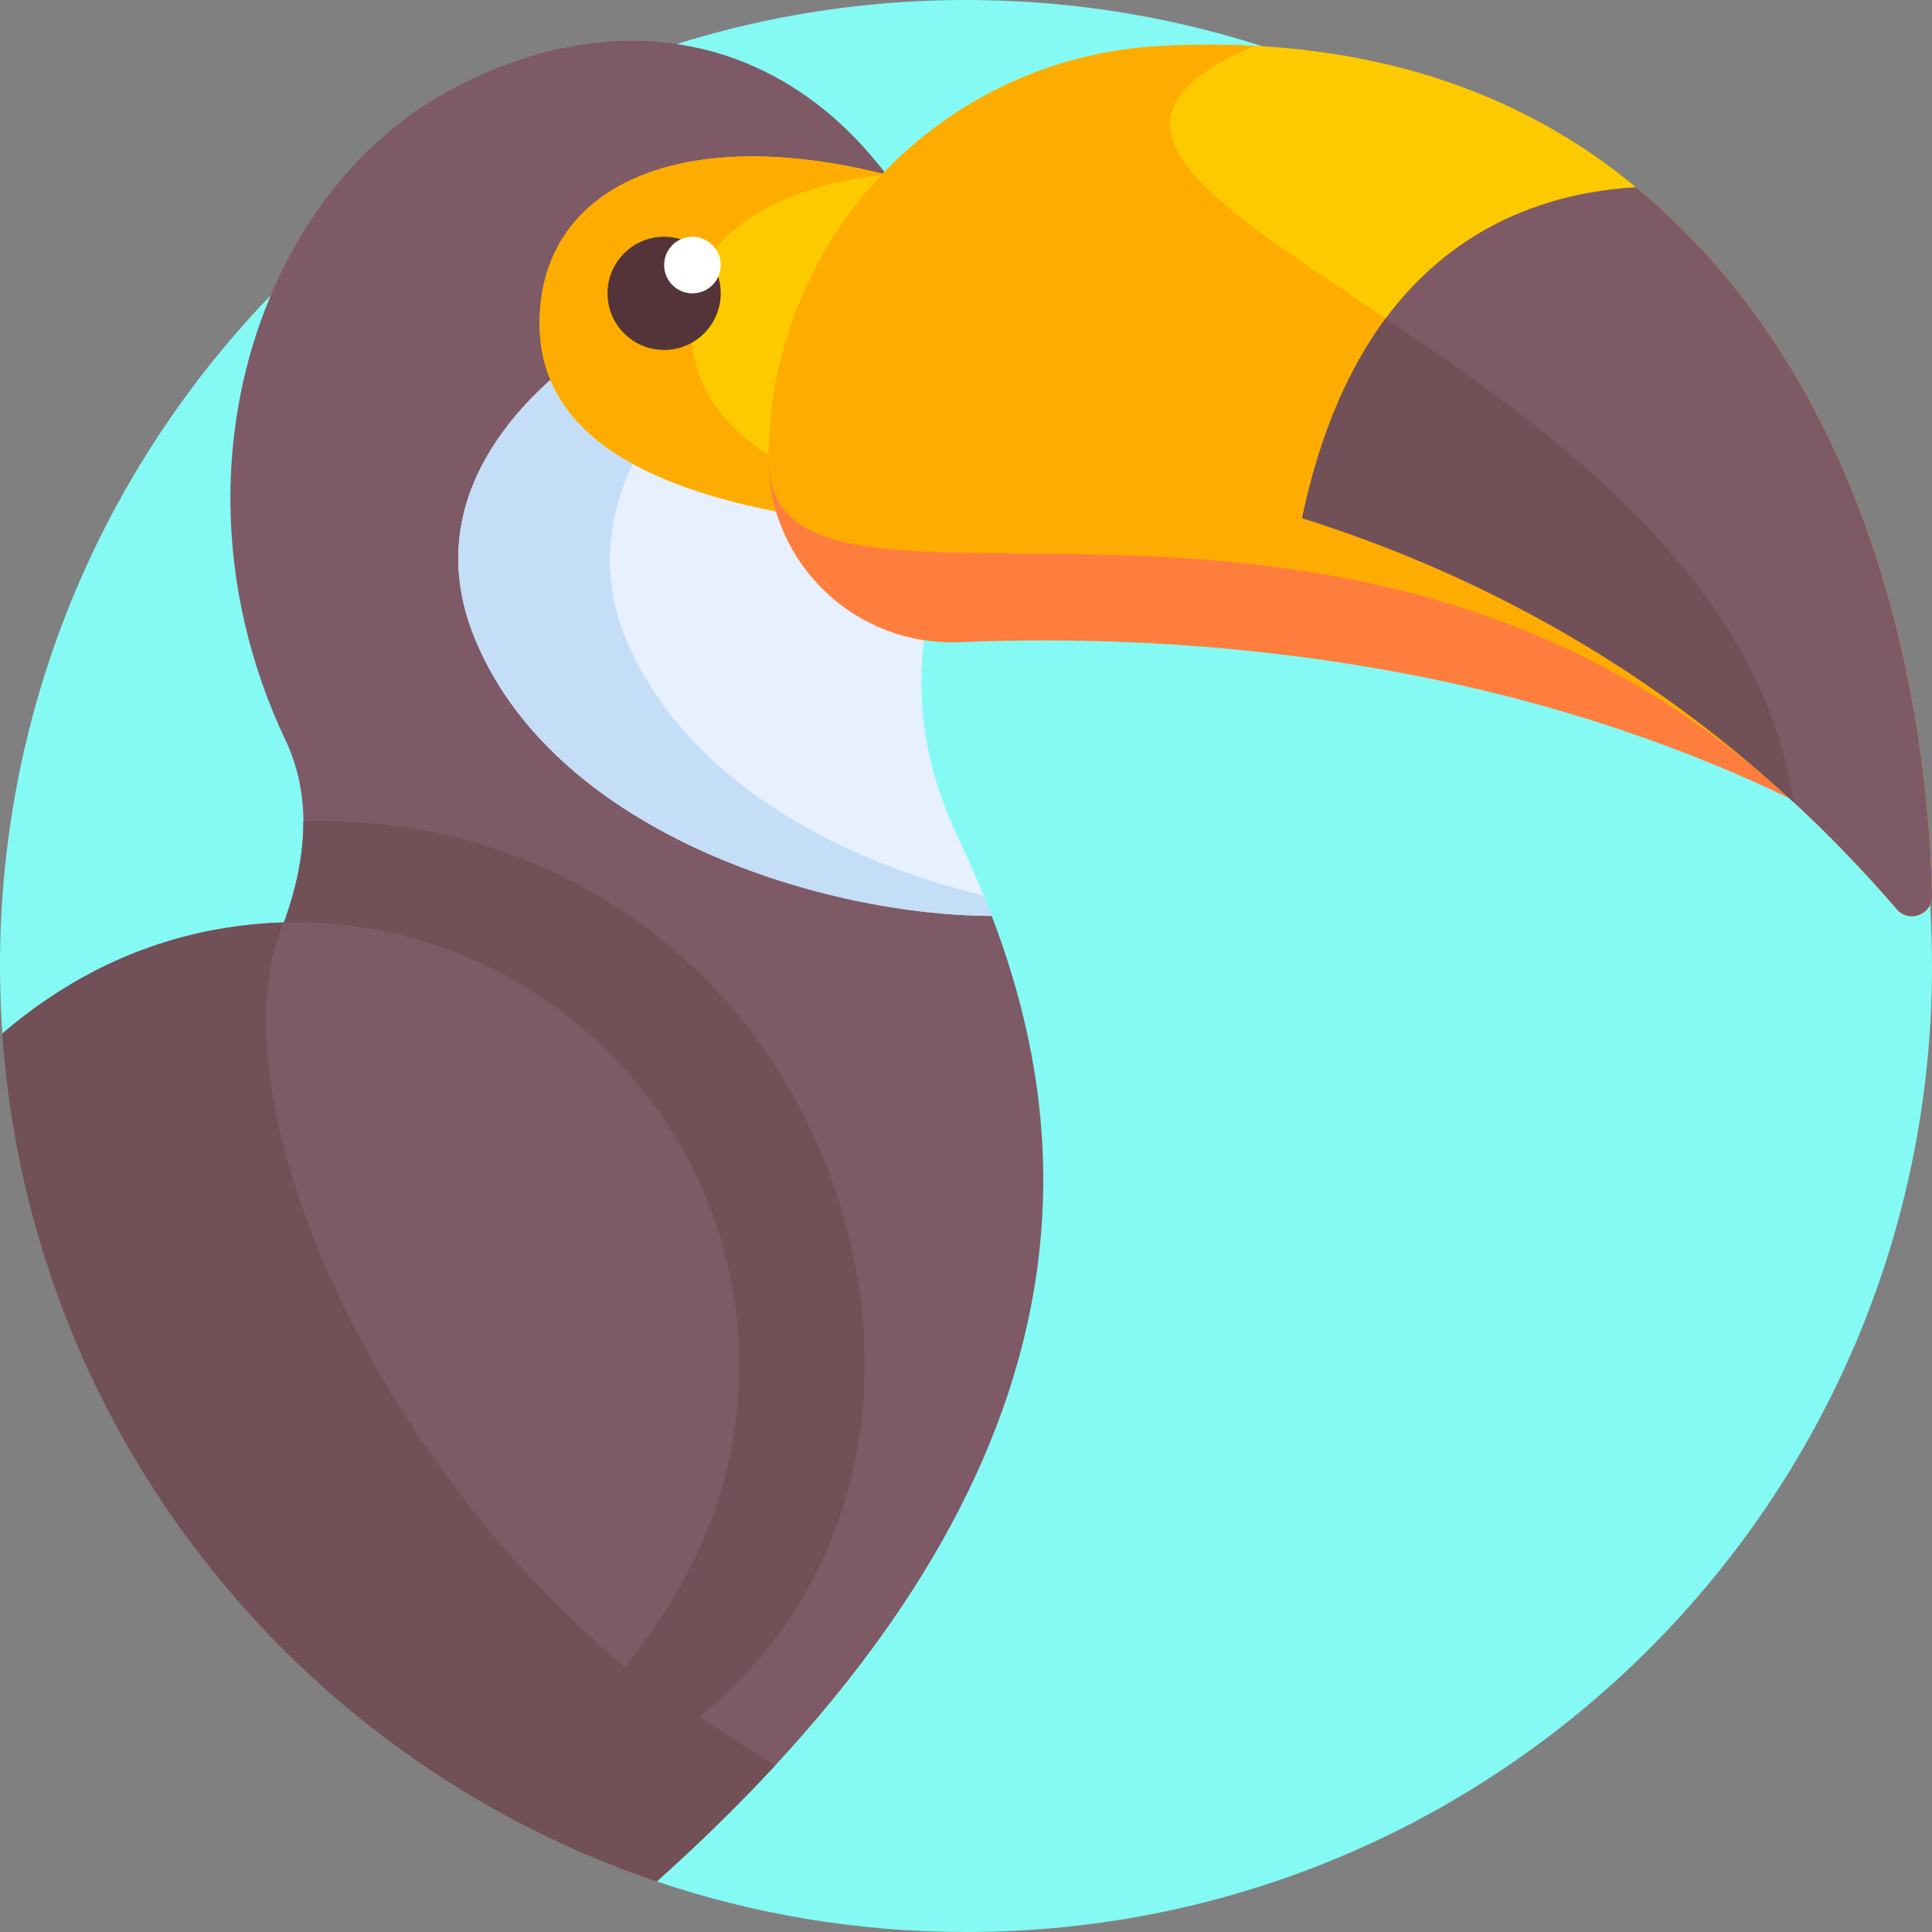 <svg id="Capa_1" enable-background="new 0 0 512 512" height="512" viewBox="0 0 512 512" width="512" xmlns="http://www.w3.org/2000/svg"><rect x="0" y="0" width="512" height="512" fill="#808080" stroke="none"/><g><g><path d="m256 0c-141.385 0-256 114.615-256 256 0 6.017.224 11.981.632 17.895l173.428 224.705-.003.002c25.727 8.687 53.285 13.398 81.943 13.398 141.385 0 256-114.615 256-256s-114.615-256-256-256z" fill="#85faf4"/></g><g><g><path d="m192.132 158.885 42.799-112.581c-15.218-20.063-34.528-31.532-55.591-34.623-19.04-2.8-39.51 1.25-59.67 11.99-21.11 11.239-37.83 30.729-47.91 54.589-14.45 34.17-15.33 77.28 3.91 117.92 6.96 14.713 5.77 31.277-.404 48.234l54.991 234.596c13.855 7.828 28.498 14.423 43.803 19.59 118.97-106.59 111.791-195.537 88.75-255.891z" fill="#7e5966"/></g><g><path d="m176 249.5c-34.567-27.829-71.187-32.629-95.595-31.834-.005-.002-.009-.004-.014-.006.05 8.655-1.809 17.646-5.125 26.755l54.991 234.596c13.855 7.828 28.498 14.423 43.803 19.59 11.604-10.396 22.005-20.625 31.311-30.676l-19.871-12.925c68.5-56.5 49.5-158-9.5-205.5z" fill="#725057"/></g><g><path d="m60.51 245.793c-19.61 3.03-40.217 11.26-59.878 28.102 6.086 88.12 56.76 163.96 129.629 205.131 12.039-11.455 23.177-23.086 33.009-34.571 24.449-28.561 32.697-57.137 32.657-82.741-.11-71.618-64.638-126.856-135.417-115.921z" fill="#7e5966"/></g><g><path d="m126.003 169.616c21.663 51.968 93.663 73.099 136.811 73.099-2.773-7.263-5.775-14.112-8.815-20.527-28.567-60.289 15.866-90.265-.124-140.187l-86.875 3.666s-62.66 31.981-40.997 83.949z" fill="#e6f0ff"/></g><g><path d="m166.003 169.616c-16.471-39.511 17.539-72.045 34.792-85.375l-33.795 1.426s-62.66 31.981-40.997 83.949 93.664 73.099 136.811 73.099c-.695-1.822-1.405-3.617-2.127-5.386-37.999-9.181-79.199-30.568-94.684-67.713z" fill="#c5def8"/></g><g><path d="m251 74.333c-4.608-10.715-10.014-20.053-16.067-28.034-54.823-13.964-91.933 3.105-91.933 39.368 0 36.999 44.676 51.354 108.135 55.378 5.61-20.794 10.917-41.015-.135-66.712z" fill="#fdca00"/></g><g><path d="m183 85.667c0-36.263 51.933-39.368 51.933-39.368-54.823-13.964-91.933 3.105-91.933 39.368 0 36.999 44.676 51.354 108.135 55.378.386-1.43.769-2.857 1.147-4.283-42.089-7.148-69.282-22.23-69.282-51.095z" fill="#feac00"/></g><g><circle cx="176" cy="77.74" fill="#543438" r="15"/></g><g><circle cx="183.5" cy="70.24" fill="#fff" r="7.5"/></g><g><path d="m203.66 121.69c0 27.645 23.052 49.64 50.673 48.492 56.886-2.365 152.571 2.879 239.088 51.401 0 0-41.799-68.012-157.987-125.398z" fill="#ff7e3e"/></g><g><path d="m203.66 121.69s175.339-24.278 299.021 119.291c3.244 3.766 9.417 1.373 9.319-3.596-.737-37.156-9.963-136.039-84.053-192.209-37.577-28.489-81.632-35.129-120.702-32.969-58.114 3.212-103.585 51.282-103.585 109.483z" fill="#fdca00"/></g><g><path d="m475.307 212.571c-17.646-121.11-234.155-161.36-142.882-200.432-8.543-.444-16.973-.386-25.182.068-58.112 3.212-103.583 51.282-103.583 109.483s151.05-20.91 271.647 90.881z" fill="#feac00"/></g><g><path d="m511.999 237.386c-.718-36.197-9.503-130.972-78.459-187.773-32.055 1.883-73.931 18.442-88.461 87.697 51.201 16.104 108.475 46.646 157.601 103.671 3.244 3.766 9.417 1.374 9.319-3.595z" fill="#7e5966"/></g><g><path d="m475.307 212.571c-8.551-58.687-63.8-98.386-108.097-128.166-9.481 12.764-17.311 29.933-22.131 52.906 41.941 13.191 87.955 36.083 130.229 75.271 0-.004 0-.007-.001-.011z" fill="#725057"/></g><g><path d="m165.595 441.678c-68.267-56.328-109.697-152.708-90.349-197.214-4.869.135-9.786.564-14.736 1.329-19.61 3.03-40.217 11.26-59.878 28.102 6.086 88.12 56.76 163.96 129.629 205.131 12.039-11.455 23.177-23.086 33.009-34.571.793-.926 1.566-1.851 2.325-2.777z" fill="#725057"/></g></g></g></svg>